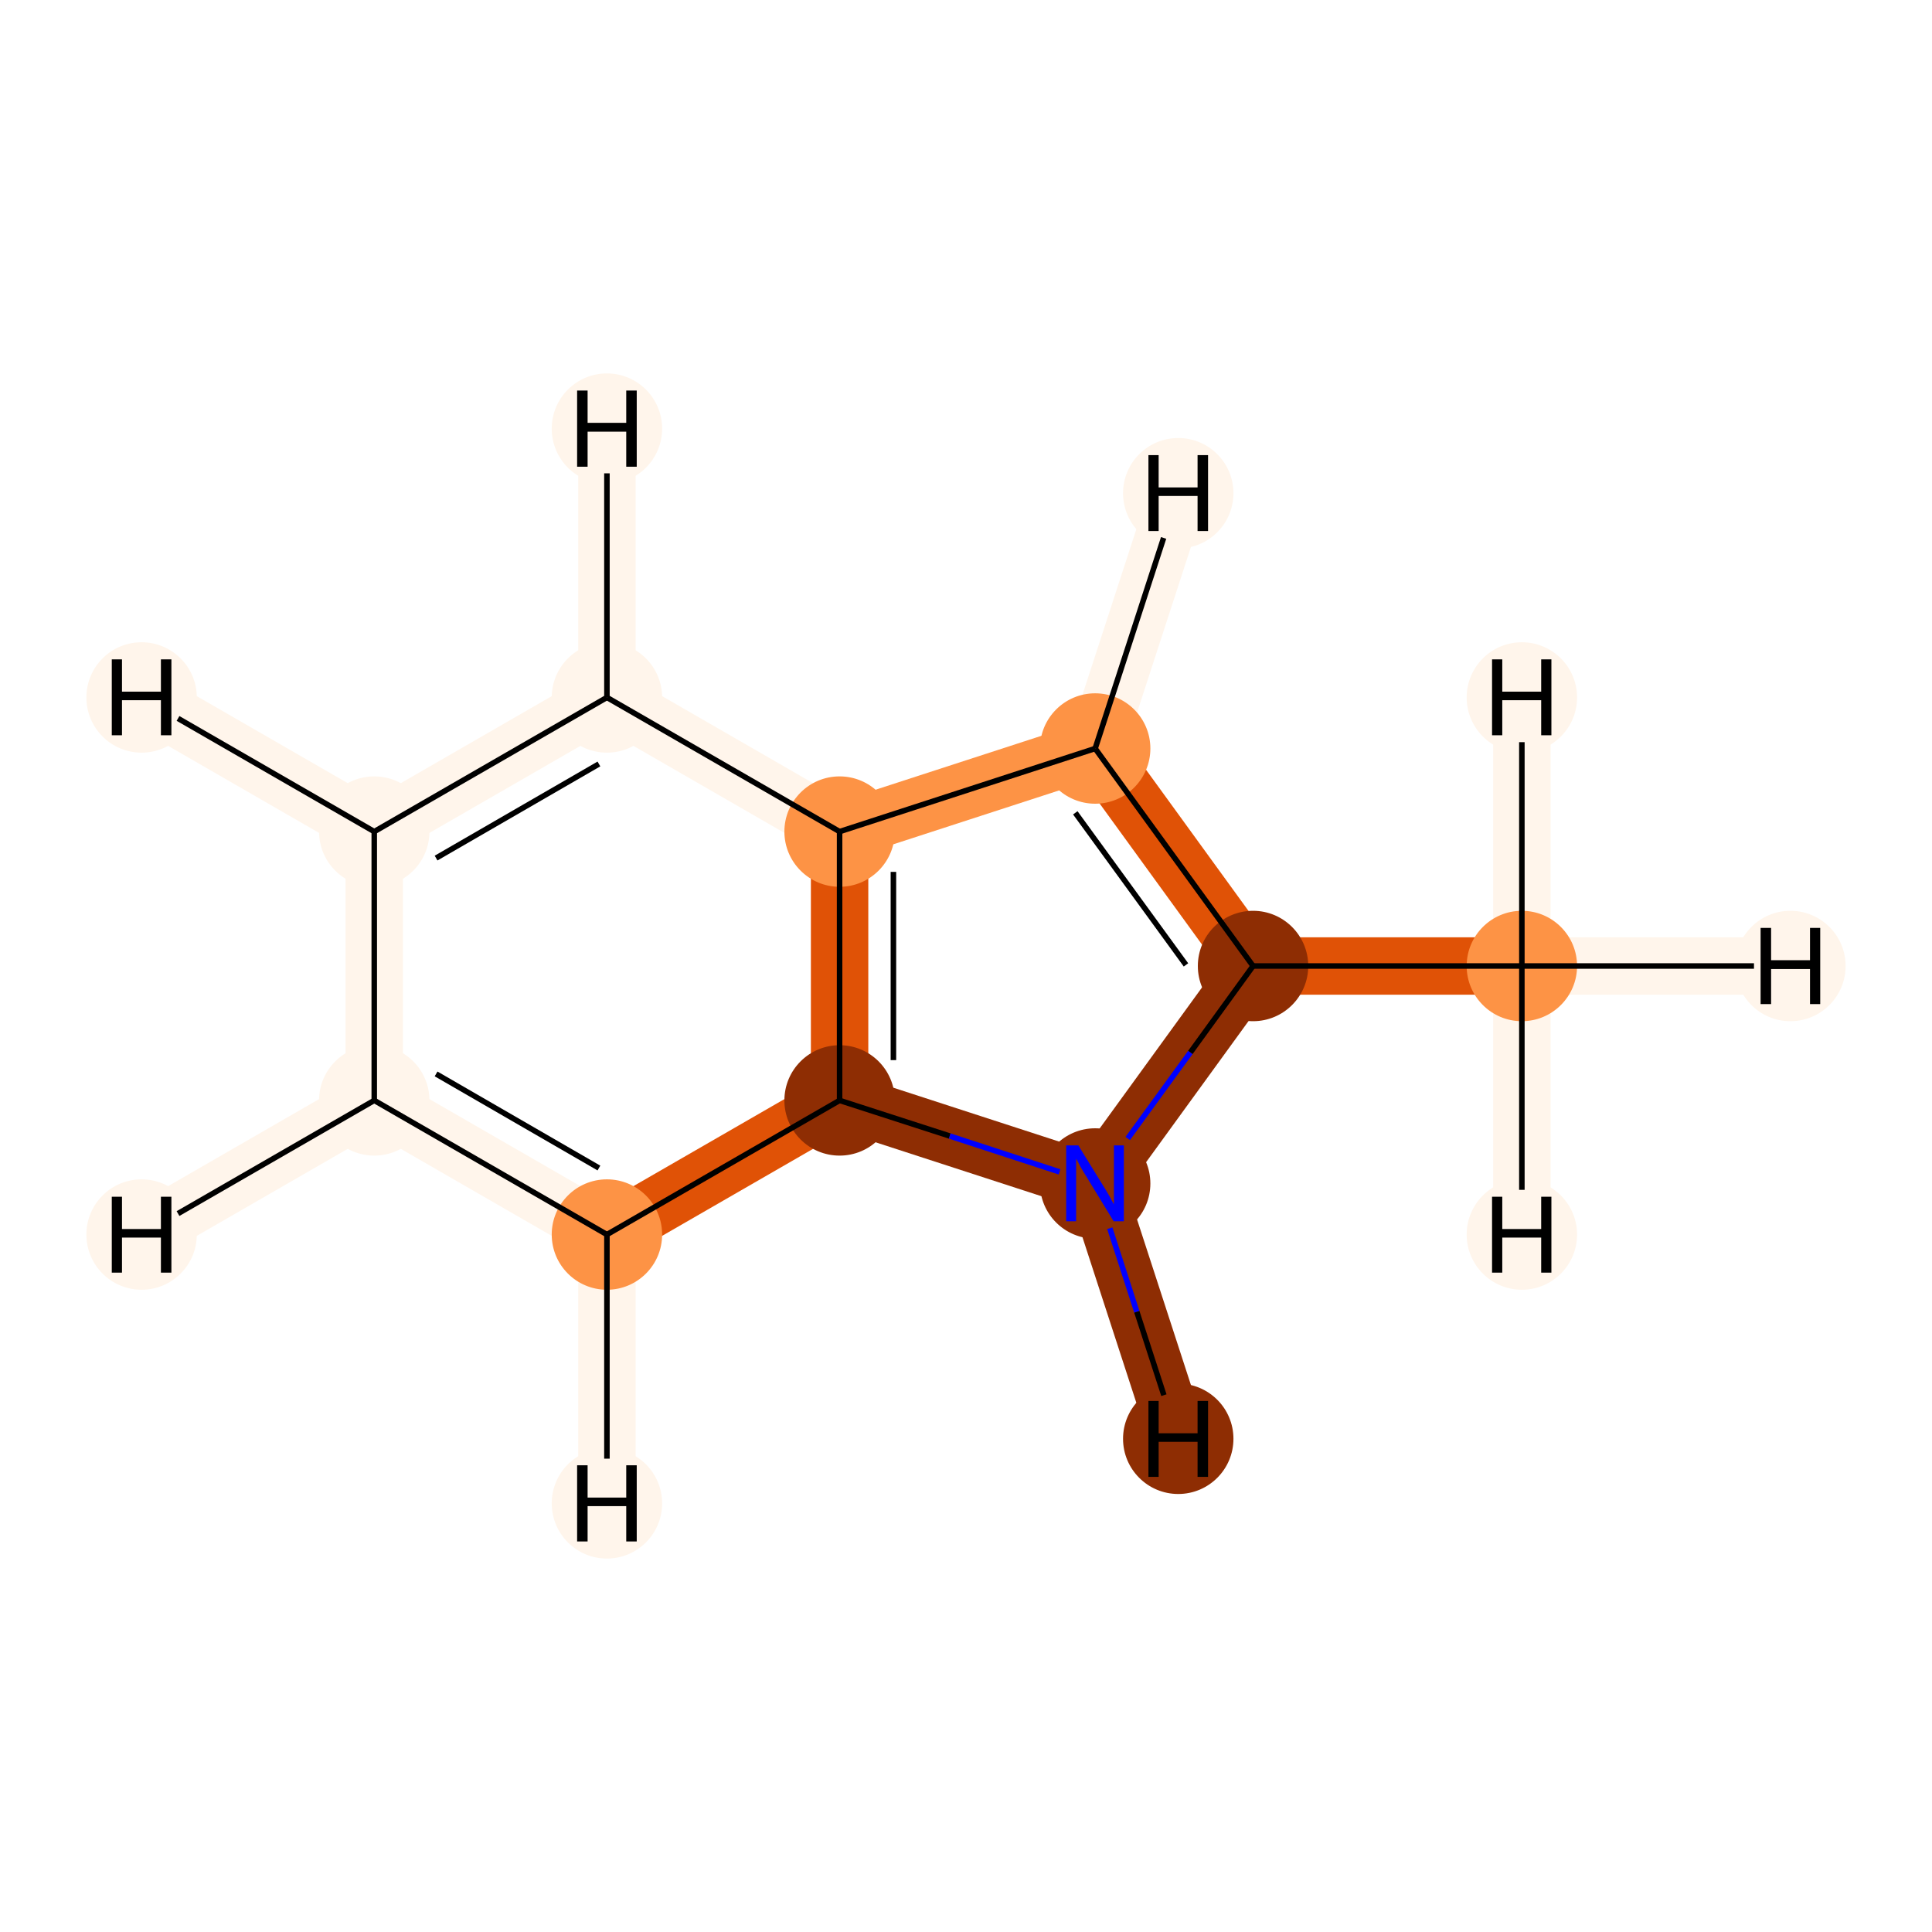 <?xml version='1.0' encoding='iso-8859-1'?>
<svg version='1.1' baseProfile='full'
              xmlns='http://www.w3.org/2000/svg'
                      xmlns:rdkit='http://www.rdkit.org/xml'
                      xmlns:xlink='http://www.w3.org/1999/xlink'
                  xml:space='preserve'
width='700px' height='700px' viewBox='0 0 700 700'>
<!-- END OF HEADER -->
<rect style='opacity:1.0;fill:#FFFFFF;stroke:none' width='700.0' height='700.0' x='0.0' y='0.0'> </rect>
<path d='M 551.4,350.0 L 454.0,350.0' style='fill:none;fill-rule:evenodd;stroke:#E05206;stroke-width:20.8px;stroke-linecap:butt;stroke-linejoin:miter;stroke-opacity:1' />
<path d='M 551.4,350.0 L 648.7,350.0' style='fill:none;fill-rule:evenodd;stroke:#FFF5EB;stroke-width:20.8px;stroke-linecap:butt;stroke-linejoin:miter;stroke-opacity:1' />
<path d='M 551.4,350.0 L 551.4,447.3' style='fill:none;fill-rule:evenodd;stroke:#FFF5EB;stroke-width:20.8px;stroke-linecap:butt;stroke-linejoin:miter;stroke-opacity:1' />
<path d='M 551.4,350.0 L 551.4,252.7' style='fill:none;fill-rule:evenodd;stroke:#FFF5EB;stroke-width:20.8px;stroke-linecap:butt;stroke-linejoin:miter;stroke-opacity:1' />
<path d='M 454.0,350.0 L 396.8,271.2' style='fill:none;fill-rule:evenodd;stroke:#E05206;stroke-width:20.8px;stroke-linecap:butt;stroke-linejoin:miter;stroke-opacity:1' />
<path d='M 454.0,350.0 L 396.8,428.8' style='fill:none;fill-rule:evenodd;stroke:#8E2D03;stroke-width:20.8px;stroke-linecap:butt;stroke-linejoin:miter;stroke-opacity:1' />
<path d='M 396.8,271.2 L 304.2,301.3' style='fill:none;fill-rule:evenodd;stroke:#FD9345;stroke-width:20.8px;stroke-linecap:butt;stroke-linejoin:miter;stroke-opacity:1' />
<path d='M 396.8,271.2 L 426.9,178.7' style='fill:none;fill-rule:evenodd;stroke:#FFF5EB;stroke-width:20.8px;stroke-linecap:butt;stroke-linejoin:miter;stroke-opacity:1' />
<path d='M 304.2,301.3 L 304.2,398.7' style='fill:none;fill-rule:evenodd;stroke:#E05206;stroke-width:20.8px;stroke-linecap:butt;stroke-linejoin:miter;stroke-opacity:1' />
<path d='M 304.2,301.3 L 219.9,252.7' style='fill:none;fill-rule:evenodd;stroke:#FFF5EB;stroke-width:20.8px;stroke-linecap:butt;stroke-linejoin:miter;stroke-opacity:1' />
<path d='M 304.2,398.7 L 396.8,428.8' style='fill:none;fill-rule:evenodd;stroke:#8E2D03;stroke-width:20.8px;stroke-linecap:butt;stroke-linejoin:miter;stroke-opacity:1' />
<path d='M 304.2,398.7 L 219.9,447.3' style='fill:none;fill-rule:evenodd;stroke:#E05206;stroke-width:20.8px;stroke-linecap:butt;stroke-linejoin:miter;stroke-opacity:1' />
<path d='M 396.8,428.8 L 426.9,521.3' style='fill:none;fill-rule:evenodd;stroke:#8E2D03;stroke-width:20.8px;stroke-linecap:butt;stroke-linejoin:miter;stroke-opacity:1' />
<path d='M 219.9,447.3 L 135.6,398.7' style='fill:none;fill-rule:evenodd;stroke:#FFF5EB;stroke-width:20.8px;stroke-linecap:butt;stroke-linejoin:miter;stroke-opacity:1' />
<path d='M 219.9,447.3 L 219.9,544.7' style='fill:none;fill-rule:evenodd;stroke:#FFF5EB;stroke-width:20.8px;stroke-linecap:butt;stroke-linejoin:miter;stroke-opacity:1' />
<path d='M 135.6,398.7 L 135.6,301.3' style='fill:none;fill-rule:evenodd;stroke:#FFF5EB;stroke-width:20.8px;stroke-linecap:butt;stroke-linejoin:miter;stroke-opacity:1' />
<path d='M 135.6,398.7 L 51.3,447.3' style='fill:none;fill-rule:evenodd;stroke:#FFF5EB;stroke-width:20.8px;stroke-linecap:butt;stroke-linejoin:miter;stroke-opacity:1' />
<path d='M 135.6,301.3 L 219.9,252.7' style='fill:none;fill-rule:evenodd;stroke:#FFF5EB;stroke-width:20.8px;stroke-linecap:butt;stroke-linejoin:miter;stroke-opacity:1' />
<path d='M 135.6,301.3 L 51.3,252.7' style='fill:none;fill-rule:evenodd;stroke:#FFF5EB;stroke-width:20.8px;stroke-linecap:butt;stroke-linejoin:miter;stroke-opacity:1' />
<path d='M 219.9,252.7 L 219.9,155.3' style='fill:none;fill-rule:evenodd;stroke:#FFF5EB;stroke-width:20.8px;stroke-linecap:butt;stroke-linejoin:miter;stroke-opacity:1' />
<ellipse cx='551.4' cy='350.0' rx='19.5' ry='19.5'  style='fill:#FD9345;fill-rule:evenodd;stroke:#FD9345;stroke-width:1.0px;stroke-linecap:butt;stroke-linejoin:miter;stroke-opacity:1' />
<ellipse cx='454.0' cy='350.0' rx='19.5' ry='19.5'  style='fill:#8E2D03;fill-rule:evenodd;stroke:#8E2D03;stroke-width:1.0px;stroke-linecap:butt;stroke-linejoin:miter;stroke-opacity:1' />
<ellipse cx='396.8' cy='271.2' rx='19.5' ry='19.5'  style='fill:#FD9345;fill-rule:evenodd;stroke:#FD9345;stroke-width:1.0px;stroke-linecap:butt;stroke-linejoin:miter;stroke-opacity:1' />
<ellipse cx='304.2' cy='301.3' rx='19.5' ry='19.5'  style='fill:#FD9345;fill-rule:evenodd;stroke:#FD9345;stroke-width:1.0px;stroke-linecap:butt;stroke-linejoin:miter;stroke-opacity:1' />
<ellipse cx='304.2' cy='398.7' rx='19.5' ry='19.5'  style='fill:#8E2D03;fill-rule:evenodd;stroke:#8E2D03;stroke-width:1.0px;stroke-linecap:butt;stroke-linejoin:miter;stroke-opacity:1' />
<ellipse cx='396.8' cy='428.8' rx='19.5' ry='19.5'  style='fill:#8E2D03;fill-rule:evenodd;stroke:#8E2D03;stroke-width:1.0px;stroke-linecap:butt;stroke-linejoin:miter;stroke-opacity:1' />
<ellipse cx='219.9' cy='447.3' rx='19.5' ry='19.5'  style='fill:#FD9345;fill-rule:evenodd;stroke:#FD9345;stroke-width:1.0px;stroke-linecap:butt;stroke-linejoin:miter;stroke-opacity:1' />
<ellipse cx='135.6' cy='398.7' rx='19.5' ry='19.5'  style='fill:#FFF5EB;fill-rule:evenodd;stroke:#FFF5EB;stroke-width:1.0px;stroke-linecap:butt;stroke-linejoin:miter;stroke-opacity:1' />
<ellipse cx='135.6' cy='301.3' rx='19.5' ry='19.5'  style='fill:#FFF5EB;fill-rule:evenodd;stroke:#FFF5EB;stroke-width:1.0px;stroke-linecap:butt;stroke-linejoin:miter;stroke-opacity:1' />
<ellipse cx='219.9' cy='252.7' rx='19.5' ry='19.5'  style='fill:#FFF5EB;fill-rule:evenodd;stroke:#FFF5EB;stroke-width:1.0px;stroke-linecap:butt;stroke-linejoin:miter;stroke-opacity:1' />
<ellipse cx='648.7' cy='350.0' rx='19.5' ry='19.5'  style='fill:#FFF5EB;fill-rule:evenodd;stroke:#FFF5EB;stroke-width:1.0px;stroke-linecap:butt;stroke-linejoin:miter;stroke-opacity:1' />
<ellipse cx='551.4' cy='447.3' rx='19.5' ry='19.5'  style='fill:#FFF5EB;fill-rule:evenodd;stroke:#FFF5EB;stroke-width:1.0px;stroke-linecap:butt;stroke-linejoin:miter;stroke-opacity:1' />
<ellipse cx='551.4' cy='252.7' rx='19.5' ry='19.5'  style='fill:#FFF5EB;fill-rule:evenodd;stroke:#FFF5EB;stroke-width:1.0px;stroke-linecap:butt;stroke-linejoin:miter;stroke-opacity:1' />
<ellipse cx='426.9' cy='178.7' rx='19.5' ry='19.5'  style='fill:#FFF5EB;fill-rule:evenodd;stroke:#FFF5EB;stroke-width:1.0px;stroke-linecap:butt;stroke-linejoin:miter;stroke-opacity:1' />
<ellipse cx='426.9' cy='521.3' rx='19.5' ry='19.5'  style='fill:#8E2D03;fill-rule:evenodd;stroke:#8E2D03;stroke-width:1.0px;stroke-linecap:butt;stroke-linejoin:miter;stroke-opacity:1' />
<ellipse cx='219.9' cy='544.7' rx='19.5' ry='19.5'  style='fill:#FFF5EB;fill-rule:evenodd;stroke:#FFF5EB;stroke-width:1.0px;stroke-linecap:butt;stroke-linejoin:miter;stroke-opacity:1' />
<ellipse cx='51.3' cy='447.3' rx='19.5' ry='19.5'  style='fill:#FFF5EB;fill-rule:evenodd;stroke:#FFF5EB;stroke-width:1.0px;stroke-linecap:butt;stroke-linejoin:miter;stroke-opacity:1' />
<ellipse cx='51.3' cy='252.7' rx='19.5' ry='19.5'  style='fill:#FFF5EB;fill-rule:evenodd;stroke:#FFF5EB;stroke-width:1.0px;stroke-linecap:butt;stroke-linejoin:miter;stroke-opacity:1' />
<ellipse cx='219.9' cy='155.3' rx='19.5' ry='19.5'  style='fill:#FFF5EB;fill-rule:evenodd;stroke:#FFF5EB;stroke-width:1.0px;stroke-linecap:butt;stroke-linejoin:miter;stroke-opacity:1' />
<path class='bond-0 atom-0 atom-1' d='M 551.4,350.0 L 454.0,350.0' style='fill:none;fill-rule:evenodd;stroke:#000000;stroke-width:2.0px;stroke-linecap:butt;stroke-linejoin:miter;stroke-opacity:1' />
<path class='bond-11 atom-0 atom-10' d='M 551.4,350.0 L 635.5,350.0' style='fill:none;fill-rule:evenodd;stroke:#000000;stroke-width:2.0px;stroke-linecap:butt;stroke-linejoin:miter;stroke-opacity:1' />
<path class='bond-12 atom-0 atom-11' d='M 551.4,350.0 L 551.4,431.1' style='fill:none;fill-rule:evenodd;stroke:#000000;stroke-width:2.0px;stroke-linecap:butt;stroke-linejoin:miter;stroke-opacity:1' />
<path class='bond-13 atom-0 atom-12' d='M 551.4,350.0 L 551.4,268.9' style='fill:none;fill-rule:evenodd;stroke:#000000;stroke-width:2.0px;stroke-linecap:butt;stroke-linejoin:miter;stroke-opacity:1' />
<path class='bond-1 atom-1 atom-2' d='M 454.0,350.0 L 396.8,271.2' style='fill:none;fill-rule:evenodd;stroke:#000000;stroke-width:2.0px;stroke-linecap:butt;stroke-linejoin:miter;stroke-opacity:1' />
<path class='bond-1 atom-1 atom-2' d='M 429.7,349.6 L 389.6,294.5' style='fill:none;fill-rule:evenodd;stroke:#000000;stroke-width:2.0px;stroke-linecap:butt;stroke-linejoin:miter;stroke-opacity:1' />
<path class='bond-9 atom-5 atom-1' d='M 408.6,412.5 L 431.3,381.3' style='fill:none;fill-rule:evenodd;stroke:#0000FF;stroke-width:2.0px;stroke-linecap:butt;stroke-linejoin:miter;stroke-opacity:1' />
<path class='bond-9 atom-5 atom-1' d='M 431.3,381.3 L 454.0,350.0' style='fill:none;fill-rule:evenodd;stroke:#000000;stroke-width:2.0px;stroke-linecap:butt;stroke-linejoin:miter;stroke-opacity:1' />
<path class='bond-2 atom-2 atom-3' d='M 396.8,271.2 L 304.2,301.3' style='fill:none;fill-rule:evenodd;stroke:#000000;stroke-width:2.0px;stroke-linecap:butt;stroke-linejoin:miter;stroke-opacity:1' />
<path class='bond-14 atom-2 atom-13' d='M 396.8,271.2 L 421.6,194.9' style='fill:none;fill-rule:evenodd;stroke:#000000;stroke-width:2.0px;stroke-linecap:butt;stroke-linejoin:miter;stroke-opacity:1' />
<path class='bond-3 atom-3 atom-4' d='M 304.2,301.3 L 304.2,398.7' style='fill:none;fill-rule:evenodd;stroke:#000000;stroke-width:2.0px;stroke-linecap:butt;stroke-linejoin:miter;stroke-opacity:1' />
<path class='bond-3 atom-3 atom-4' d='M 323.7,315.9 L 323.7,384.1' style='fill:none;fill-rule:evenodd;stroke:#000000;stroke-width:2.0px;stroke-linecap:butt;stroke-linejoin:miter;stroke-opacity:1' />
<path class='bond-10 atom-9 atom-3' d='M 219.9,252.7 L 304.2,301.3' style='fill:none;fill-rule:evenodd;stroke:#000000;stroke-width:2.0px;stroke-linecap:butt;stroke-linejoin:miter;stroke-opacity:1' />
<path class='bond-4 atom-4 atom-5' d='M 304.2,398.7 L 344.1,411.6' style='fill:none;fill-rule:evenodd;stroke:#000000;stroke-width:2.0px;stroke-linecap:butt;stroke-linejoin:miter;stroke-opacity:1' />
<path class='bond-4 atom-4 atom-5' d='M 344.1,411.6 L 383.9,424.6' style='fill:none;fill-rule:evenodd;stroke:#0000FF;stroke-width:2.0px;stroke-linecap:butt;stroke-linejoin:miter;stroke-opacity:1' />
<path class='bond-5 atom-4 atom-6' d='M 304.2,398.7 L 219.9,447.3' style='fill:none;fill-rule:evenodd;stroke:#000000;stroke-width:2.0px;stroke-linecap:butt;stroke-linejoin:miter;stroke-opacity:1' />
<path class='bond-15 atom-5 atom-14' d='M 402.1,445.0 L 411.9,475.3' style='fill:none;fill-rule:evenodd;stroke:#0000FF;stroke-width:2.0px;stroke-linecap:butt;stroke-linejoin:miter;stroke-opacity:1' />
<path class='bond-15 atom-5 atom-14' d='M 411.9,475.3 L 421.7,505.5' style='fill:none;fill-rule:evenodd;stroke:#000000;stroke-width:2.0px;stroke-linecap:butt;stroke-linejoin:miter;stroke-opacity:1' />
<path class='bond-6 atom-6 atom-7' d='M 219.9,447.3 L 135.6,398.7' style='fill:none;fill-rule:evenodd;stroke:#000000;stroke-width:2.0px;stroke-linecap:butt;stroke-linejoin:miter;stroke-opacity:1' />
<path class='bond-6 atom-6 atom-7' d='M 217.0,423.2 L 158.0,389.1' style='fill:none;fill-rule:evenodd;stroke:#000000;stroke-width:2.0px;stroke-linecap:butt;stroke-linejoin:miter;stroke-opacity:1' />
<path class='bond-16 atom-6 atom-15' d='M 219.9,447.3 L 219.9,528.5' style='fill:none;fill-rule:evenodd;stroke:#000000;stroke-width:2.0px;stroke-linecap:butt;stroke-linejoin:miter;stroke-opacity:1' />
<path class='bond-7 atom-7 atom-8' d='M 135.6,398.7 L 135.6,301.3' style='fill:none;fill-rule:evenodd;stroke:#000000;stroke-width:2.0px;stroke-linecap:butt;stroke-linejoin:miter;stroke-opacity:1' />
<path class='bond-17 atom-7 atom-16' d='M 135.6,398.7 L 64.5,439.7' style='fill:none;fill-rule:evenodd;stroke:#000000;stroke-width:2.0px;stroke-linecap:butt;stroke-linejoin:miter;stroke-opacity:1' />
<path class='bond-8 atom-8 atom-9' d='M 135.6,301.3 L 219.9,252.7' style='fill:none;fill-rule:evenodd;stroke:#000000;stroke-width:2.0px;stroke-linecap:butt;stroke-linejoin:miter;stroke-opacity:1' />
<path class='bond-8 atom-8 atom-9' d='M 158.0,310.9 L 217.0,276.8' style='fill:none;fill-rule:evenodd;stroke:#000000;stroke-width:2.0px;stroke-linecap:butt;stroke-linejoin:miter;stroke-opacity:1' />
<path class='bond-18 atom-8 atom-17' d='M 135.6,301.3 L 64.5,260.3' style='fill:none;fill-rule:evenodd;stroke:#000000;stroke-width:2.0px;stroke-linecap:butt;stroke-linejoin:miter;stroke-opacity:1' />
<path class='bond-19 atom-9 atom-18' d='M 219.9,252.7 L 219.9,171.5' style='fill:none;fill-rule:evenodd;stroke:#000000;stroke-width:2.0px;stroke-linecap:butt;stroke-linejoin:miter;stroke-opacity:1' />
<path  class='atom-5' d='M 390.7 415.0
L 399.7 429.6
Q 400.6 431.0, 402.1 433.6
Q 403.5 436.2, 403.6 436.4
L 403.6 415.0
L 407.2 415.0
L 407.2 442.5
L 403.5 442.5
L 393.8 426.6
Q 392.6 424.7, 391.4 422.6
Q 390.3 420.4, 389.9 419.8
L 389.9 442.5
L 386.3 442.5
L 386.3 415.0
L 390.7 415.0
' fill='#0000FF'/>
<path  class='atom-10' d='M 637.9 336.2
L 641.7 336.2
L 641.7 347.9
L 655.8 347.9
L 655.8 336.2
L 659.5 336.2
L 659.5 363.8
L 655.8 363.8
L 655.8 351.1
L 641.7 351.1
L 641.7 363.8
L 637.9 363.8
L 637.9 336.2
' fill='#000000'/>
<path  class='atom-11' d='M 540.6 433.6
L 544.3 433.6
L 544.3 445.3
L 558.4 445.3
L 558.4 433.6
L 562.1 433.6
L 562.1 461.1
L 558.4 461.1
L 558.4 448.4
L 544.3 448.4
L 544.3 461.1
L 540.6 461.1
L 540.6 433.6
' fill='#000000'/>
<path  class='atom-12' d='M 540.6 238.9
L 544.3 238.9
L 544.3 250.6
L 558.4 250.6
L 558.4 238.9
L 562.1 238.9
L 562.1 266.4
L 558.4 266.4
L 558.4 253.7
L 544.3 253.7
L 544.3 266.4
L 540.6 266.4
L 540.6 238.9
' fill='#000000'/>
<path  class='atom-13' d='M 416.1 164.9
L 419.8 164.9
L 419.8 176.6
L 433.9 176.6
L 433.9 164.9
L 437.7 164.9
L 437.7 192.4
L 433.9 192.4
L 433.9 179.7
L 419.8 179.7
L 419.8 192.4
L 416.1 192.4
L 416.1 164.9
' fill='#000000'/>
<path  class='atom-14' d='M 416.1 507.6
L 419.8 507.6
L 419.8 519.3
L 433.9 519.3
L 433.9 507.6
L 437.7 507.6
L 437.7 535.1
L 433.9 535.1
L 433.9 522.4
L 419.8 522.4
L 419.8 535.1
L 416.1 535.1
L 416.1 507.6
' fill='#000000'/>
<path  class='atom-15' d='M 209.1 530.9
L 212.9 530.9
L 212.9 542.6
L 226.9 542.6
L 226.9 530.9
L 230.7 530.9
L 230.7 558.5
L 226.9 558.5
L 226.9 545.7
L 212.9 545.7
L 212.9 558.5
L 209.1 558.5
L 209.1 530.9
' fill='#000000'/>
<path  class='atom-16' d='M 40.5 433.6
L 44.2 433.6
L 44.2 445.3
L 58.3 445.3
L 58.3 433.6
L 62.1 433.6
L 62.1 461.1
L 58.3 461.1
L 58.3 448.4
L 44.2 448.4
L 44.2 461.1
L 40.5 461.1
L 40.5 433.6
' fill='#000000'/>
<path  class='atom-17' d='M 40.5 238.9
L 44.2 238.9
L 44.2 250.6
L 58.3 250.6
L 58.3 238.9
L 62.1 238.9
L 62.1 266.4
L 58.3 266.4
L 58.3 253.7
L 44.2 253.7
L 44.2 266.4
L 40.5 266.4
L 40.5 238.9
' fill='#000000'/>
<path  class='atom-18' d='M 209.1 141.5
L 212.9 141.5
L 212.9 153.2
L 226.9 153.2
L 226.9 141.5
L 230.7 141.5
L 230.7 169.1
L 226.9 169.1
L 226.9 156.4
L 212.9 156.4
L 212.9 169.1
L 209.1 169.1
L 209.1 141.5
' fill='#000000'/>
</svg>

